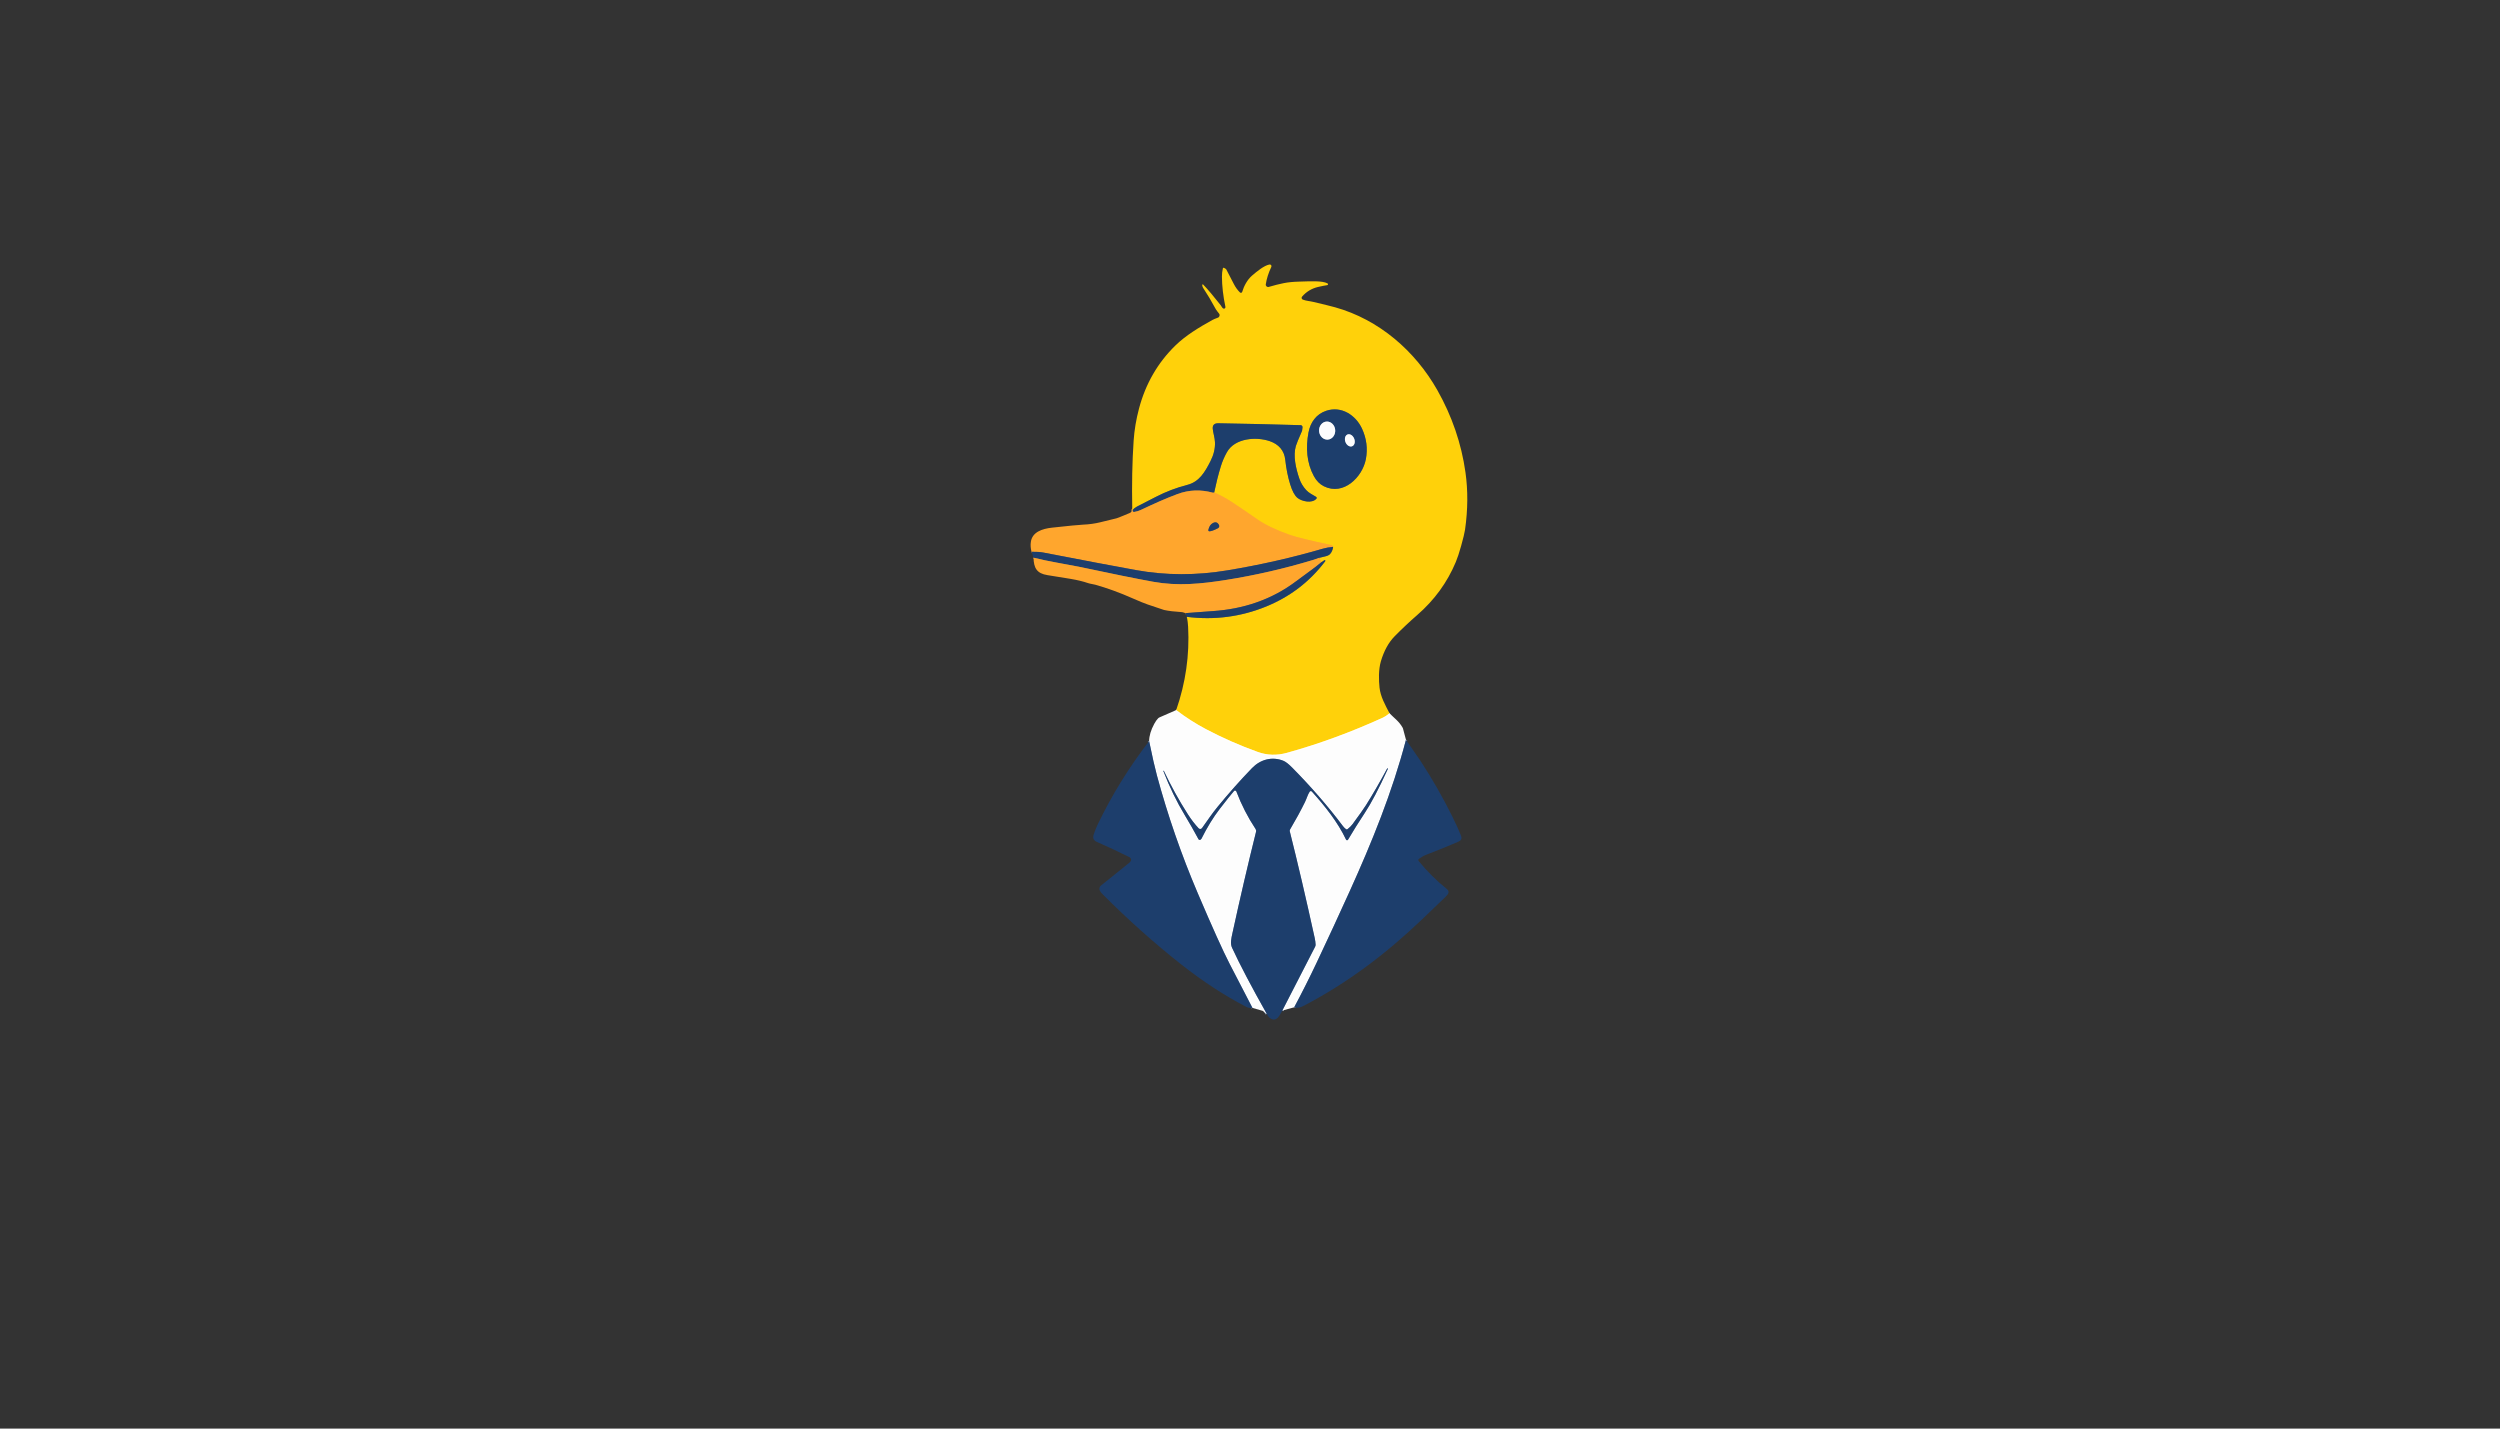 <?xml version="1.0" encoding="utf-8"?>
<svg xmlns="http://www.w3.org/2000/svg" width="490pt" height="280pt" viewBox="0 0 490 280" version="1.1" xmlns:xlink="http://www.w3.org/1999/xlink">
	<rect x="0" y="0" width="490" height="280" fill="#333333" stroke="none"/>
	<g id="surface2" data-size="85.589848883436 148" data-bboxpos="202 51.835986798091" data-pivot="244.79492444172 125.83598679809" data-center="244.79492444172 125.83598679809">
		<path stroke-opacity="0.996" vector-effect="non-scaling-stroke" d="M 272.347 139.808 Q 271.617 140.4 271.042 140.663 Q 261.632 144.95 252.221 147.561 Q 249.28 148.378 246.514 147.38 Q 241.244 145.484 236.379 142.919 Q 233.31 141.299 230.538 139.172" style="fill:none;stroke-width:0.50;stroke:#ffe884;"/>
		<path vector-effect="non-scaling-stroke" d="M 232.639 120.905 Q 240.736 121.909 248.189 118.863 Q 255.212 115.991 259.747 109.995 C 259.785 109.945 259.782 109.875 259.738 109.829 C 259.697 109.782 259.627 109.773 259.575 109.808 L 259.023 110.167" style="fill:none;stroke-width:0.50;stroke:#8e883b;"/>
		<path vector-effect="non-scaling-stroke" d="M 259.023 110.167 L 258.571 109.335" style="fill:none;stroke-width:0.50;stroke:#ffbc1c;"/>
		<path vector-effect="non-scaling-stroke" d="M 258.571 109.335 Q 259.119 109.178 259.68 109.064 Q 260.383 108.918 260.681 108.597 Q 261.165 108.072 261.293 107.197" style="fill:none;stroke-width:0.50;stroke:#8e883b;"/>
		<path vector-effect="non-scaling-stroke" d="M 261.293 107.197 L 261.147 106.984 C 261.092 106.902 261.01 106.846 260.914 106.826 Q 254.597 105.466 252.846 104.848 Q 248.711 103.386 246.388 101.754 Q 243.949 100.042 241.401 98.367 Q 239.782 97.299 237.981 96.525" style="fill:none;stroke-width:0.50;stroke:#ffbc1c;"/>
		<path vector-effect="non-scaling-stroke" d="M 237.981 96.525 Q 238.539 93.838 239.28 91.41 Q 239.712 89.992 240.473 88.632 C 242.029 85.849 246.216 85.56 248.857 86.461 C 250.616 87.062 251.714 88.285 251.909 90.112 Q 252.192 92.706 252.869 94.912 Q 253.482 96.916 254.313 97.591 C 255.139 98.262 257.129 98.734 258.008 97.754 C 258.11 97.64 258.084 97.462 257.952 97.383 C 257.255 96.96 256.528 96.622 256.012 96.056 Q 255.084 95.04 254.664 93.794 C 253.975 91.772 253.426 89.336 253.987 87.418 Q 254.182 86.756 255.195 84.462 C 255.203 84.442 255.209 84.422 255.212 84.401 L 255.291 83.756 C 255.317 83.535 255.148 83.339 254.926 83.333 Q 246.266 83.082 238.801 82.96 Q 237.614 82.939 237.698 84.031 C 237.751 84.708 238.104 85.813 238.136 86.677 Q 238.209 88.513 237.258 90.38 C 236.181 92.493 235.087 94.427 232.726 95.034 Q 229.513 95.86 226.581 97.372 Q 224.185 98.609 222.887 99.268 Q 222.35 99.543 222.003 99.939" style="fill:none;stroke-width:0.50;stroke:#8e883b;"/>
		<path vector-effect="non-scaling-stroke" d="M 222.003 99.939 L 221.921 99.808" style="fill:none;stroke-width:0.50;stroke:#ffbc1c;"/>
		<path vector-effect="non-scaling-stroke" d="M 258.571 109.335 Q 257.961 109.572 257.331 109.761 Q 248.927 112.3 240.333 113.666 C 235.428 114.445 230.85 114.903 226.026 114.028 Q 221.121 113.138 211.451 111.08 Q 210.439 110.867 206.998 110.249 Q 204.76 109.849 202.569 109.309" style="fill:none;stroke-width:0.50;stroke:#8e724d;"/>
		<path stroke-opacity="0.996" vector-effect="non-scaling-stroke" d="M 275.571 144.993 C 272.895 155.238 268.886 165.084 264.529 174.71 Q 261.384 181.664 258.119 188.565 Q 255.971 193.108 253.657 197.433" style="fill:none;stroke-width:0.50;stroke:#8d9eb5;"/>
		<path stroke-opacity="0.996" vector-effect="non-scaling-stroke" d="M 251.334 198.066 L 257.768 185.545 C 257.83 185.425 257.859 185.291 257.856 185.157 Q 257.835 184.547 257.681 183.841 Q 255.093 172.043 252.796 162.939 C 252.764 162.816 252.784 162.688 252.849 162.58 Q 254.532 159.735 255.778 157.199 C 256.111 156.516 256.315 155.737 256.692 155.174 C 256.791 155.025 257.004 155.008 257.123 155.142 C 259.697 158.005 262.207 161.136 263.826 164.564 C 263.902 164.722 264.121 164.734 264.211 164.582 Q 265.65 162.131 267.514 159.306 Q 269.37 156.502 272.017 150.713 C 272.037 150.669 272.02 150.616 271.976 150.596 L 271.973 150.596 C 271.941 150.581 271.906 150.593 271.889 150.622 Q 269.709 154.672 267.722 157.83 Q 267.088 158.836 265.093 161.544 Q 264.757 162.002 264.118 162.516 C 264.03 162.589 263.902 162.589 263.812 162.516 Q 263.438 162.215 263.202 161.9 Q 258.868 156.131 253.318 150.502 Q 252.224 149.391 251.547 149.116 C 249.338 148.224 247.045 148.842 245.393 150.549 Q 241.967 154.092 238.638 158.148 C 237.532 159.493 236.759 160.683 235.595 162.303 C 235.437 162.525 235.119 162.545 234.932 162.347 Q 233.806 161.141 232.828 159.61 Q 230.205 155.513 228.113 151.077 C 228.104 151.057 228.081 151.048 228.06 151.057 L 228.057 151.06 C 228.025 151.071 228.011 151.109 228.022 151.142 Q 229.881 155.91 232.221 159.776 Q 233.628 162.102 234.897 164.474 C 234.982 164.631 235.189 164.672 235.326 164.558 Q 235.452 164.453 235.481 164.395 Q 237.182 160.993 239.058 158.559 Q 241.115 155.895 241.807 155.107 Q 241.921 154.976 241.938 154.97 C 242.093 154.903 242.271 154.979 242.329 155.133 Q 243.82 159.058 246.096 162.487 C 246.199 162.641 246.231 162.834 246.187 163.015 Q 243.832 172.472 241.547 182.953 C 241.34 183.908 241.092 184.909 241.477 185.746 Q 243.78 190.721 248.291 198.728" style="fill:none;stroke-width:0.50;stroke:#8d9eb5;"/>
		<path stroke-opacity="0.996" vector-effect="non-scaling-stroke" d="M 245.481 197.549 Q 243.222 193.225 241.01 188.924 Q 239.012 185.04 234.751 175.049 Q 229.948 163.785 226.753 151.97 Q 226.158 149.776 225.23 145.265" style="fill:none;stroke-width:0.50;stroke:#8d9eb5;"/>
		<path vector-effect="non-scaling-stroke" d="M 259.023 110.167 Q 257.833 111.162 256.569 112.064 Q 255.434 112.872 254.077 113.899 Q 250.479 116.622 246.161 118.113 Q 242.201 119.478 237.736 119.773 Q 235.058 119.948 232.35 120.176" style="fill:none;stroke-width:0.50;stroke:#8e724d;"/>
		<path vector-effect="non-scaling-stroke" d="M 237.981 96.525 L 237.888 96.555 C 237.821 96.575 237.751 96.578 237.687 96.558 C 235.376 95.939 233.07 95.968 230.701 96.867 C 228.142 97.839 226.505 98.586 223.619 99.942 Q 223.015 100.228 222.364 100.333 Q 222.143 100.371 222.049 100.266 Q 221.95 100.155 222.003 99.939" style="fill:none;stroke-width:0.50;stroke:#8e724d;"/>
		<path vector-effect="non-scaling-stroke" d="M 261.293 107.197 Q 260.243 107.264 259.297 107.538 Q 250.295 110.17 240.622 111.781 Q 231.366 113.318 222.682 111.743 Q 216.231 110.573 204.46 108.294 Q 203.628 108.133 202.189 108.148" style="fill:none;stroke-width:0.50;stroke:#8e724d;"/>
		<path vector-effect="non-scaling-stroke" d="M 259.481 95.306 C 263.33 97.226 267.048 93.499 267.71 89.989 Q 268.288 86.922 266.963 84.036 C 265.723 81.34 262.889 79.514 259.925 80.52 C 258.025 81.162 256.843 82.729 256.461 84.789 C 255.91 87.745 256.102 90.727 257.529 93.339 Q 258.276 94.705 259.481 95.306" style="fill:none;stroke-width:0.50;stroke:#8e883b;"/>
		<path stroke-opacity="0.996" vector-effect="non-scaling-stroke" d="M 259.997 82.628 C 259.125 82.688 258.475 83.529 258.543 84.506 C 258.612 85.481 259.373 86.222 260.244 86.162 C 261.115 86.102 261.766 85.262 261.698 84.285 C 261.629 83.31 260.867 82.569 259.997 82.628" style="fill:none;stroke-width:0.50;stroke:#8d9eb5;"/>
		<path stroke-opacity="0.996" vector-effect="non-scaling-stroke" d="M 264.118 85.16 C 263.648 85.344 263.467 86.009 263.716 86.644 C 263.963 87.281 264.547 87.649 265.017 87.465 C 265.486 87.281 265.667 86.616 265.418 85.981 C 265.171 85.344 264.588 84.976 264.118 85.16" style="fill:none;stroke-width:0.50;stroke:#8d9eb5;"/>
		<path vector-effect="non-scaling-stroke" d="M 237.036 104.133 Q 237.506 104.15 238.714 103.532 C 238.941 103.415 239.038 103.143 238.93 102.925 Q 238.521 102.093 237.71 102.528 Q 237.054 102.881 236.835 103.876 C 236.808 104.004 236.905 104.127 237.036 104.133" style="fill:none;stroke-width:0.50;stroke:#8e724d;"/>
		<path d="M 272.347 139.808 Q 271.617 140.4 271.042 140.663 Q 261.632 144.95 252.221 147.561 Q 249.28 148.378 246.514 147.38 Q 241.244 145.484 236.379 142.919 Q 233.31 141.299 230.538 139.172 Q 233.316 131.145 232.872 122.854 Q 232.828 122.014 232.639 120.905 Q 240.736 121.909 248.189 118.863 Q 255.212 115.991 259.747 109.995 C 259.785 109.945 259.782 109.875 259.738 109.829 C 259.697 109.782 259.627 109.773 259.575 109.808 L 259.023 110.167 L 258.571 109.335 Q 259.119 109.178 259.68 109.064 Q 260.383 108.918 260.681 108.597 Q 261.165 108.072 261.293 107.197 L 261.147 106.984 C 261.092 106.902 261.01 106.846 260.914 106.826 Q 254.597 105.466 252.846 104.848 Q 248.711 103.386 246.388 101.754 Q 243.949 100.042 241.401 98.367 Q 239.782 97.299 237.981 96.525 Q 238.539 93.838 239.28 91.41 Q 239.712 89.992 240.473 88.632 C 242.029 85.849 246.216 85.56 248.857 86.461 C 250.616 87.062 251.714 88.285 251.909 90.112 Q 252.192 92.706 252.869 94.912 Q 253.482 96.916 254.313 97.591 C 255.139 98.262 257.129 98.734 258.008 97.754 C 258.11 97.64 258.084 97.462 257.952 97.383 C 257.255 96.96 256.528 96.622 256.012 96.056 Q 255.084 95.04 254.664 93.794 C 253.975 91.772 253.426 89.336 253.987 87.418 Q 254.182 86.756 255.195 84.462 C 255.203 84.442 255.209 84.422 255.212 84.401 L 255.291 83.756 C 255.317 83.535 255.148 83.339 254.926 83.333 Q 246.266 83.082 238.801 82.96 Q 237.614 82.939 237.698 84.031 C 237.751 84.708 238.104 85.813 238.136 86.677 Q 238.209 88.513 237.258 90.38 C 236.181 92.493 235.087 94.427 232.726 95.034 Q 229.513 95.86 226.581 97.372 Q 224.185 98.609 222.887 99.268 Q 222.35 99.543 222.003 99.939 L 221.921 99.808 Q 221.778 92.516 222.192 86.374 Q 222.405 83.243 223.246 80.074 Q 225.18 72.79 230.38 67.716 C 232.393 65.752 235.034 64.15 237.611 62.726 Q 237.973 62.528 238.705 62.262 C 239.032 62.143 239.152 61.743 238.941 61.469 C 238.726 61.183 238.431 60.865 238.192 60.418 Q 237.097 58.37 235.796 56.4 Q 235.679 56.222 235.63 55.872 C 235.615 55.761 235.752 55.697 235.831 55.779 Q 237.24 57.249 239.283 59.858 C 239.405 60.016 239.537 60.342 239.753 60.465 C 239.972 60.587 240.234 60.395 240.182 60.15 Q 239.519 57.004 239.499 54.209 Q 239.493 53.389 239.688 52.575 C 239.709 52.49 239.802 52.446 239.881 52.484 Q 240.284 52.677 240.351 52.805 Q 241.022 54.086 241.819 55.641 Q 242.329 56.639 243.035 57.322 C 243.178 57.459 243.415 57.398 243.47 57.208 C 243.815 56.062 244.456 54.83 245.419 54.002 C 246.368 53.187 247.739 52.055 248.81 51.842 C 249.082 51.79 249.297 52.067 249.178 52.318 Q 248.334 54.092 248.095 55.729 C 248.049 56.062 248.361 56.33 248.682 56.234 Q 250.31 55.755 251.608 55.496 Q 252.872 55.242 254.614 55.198 C 256.697 55.142 259.172 54.976 260.205 55.554 C 260.354 55.639 260.313 55.863 260.144 55.887 Q 259.481 55.983 258.346 56.243 Q 256.482 56.671 255.206 58.136 C 255.04 58.326 255.11 58.627 255.346 58.72 C 255.994 58.98 256.686 59.003 257.442 59.181 Q 260.605 59.931 261.678 60.229 C 270.275 62.633 277.371 68.775 281.731 76.49 Q 286.032 84.104 287.231 92.577 Q 287.987 97.923 287.15 103.806 Q 287.018 104.725 286.376 107.021 Q 285.828 108.985 285.332 110.167 Q 282.825 116.158 277.777 120.543 Q 275.501 122.522 273.345 124.716 Q 271.576 126.514 270.654 129.61 C 270.164 131.255 270.24 133.38 270.386 134.763 C 270.57 136.525 271.498 138.174 272.347 139.808 Z M 259.481 95.306 C 263.33 97.226 267.048 93.499 267.71 89.989 Q 268.288 86.922 266.963 84.036 C 265.723 81.34 262.889 79.514 259.925 80.52 C 258.025 81.162 256.843 82.729 256.461 84.789 C 255.91 87.745 256.102 90.727 257.529 93.339 Q 258.276 94.705 259.481 95.306 Z" style="fill:#ffd10a;"/>
		<path d="M 237.981 96.525 L 237.888 96.555 C 237.821 96.575 237.751 96.578 237.687 96.558 C 235.376 95.939 233.07 95.968 230.701 96.867 C 228.142 97.839 226.505 98.586 223.619 99.942 Q 223.015 100.228 222.364 100.333 Q 222.143 100.371 222.049 100.266 Q 221.95 100.155 222.003 99.939 Q 222.35 99.543 222.887 99.268 Q 224.185 98.609 226.581 97.372 Q 229.513 95.86 232.726 95.034 C 235.087 94.427 236.181 92.493 237.258 90.38 Q 238.209 88.513 238.136 86.677 C 238.104 85.813 237.751 84.708 237.698 84.031 Q 237.614 82.939 238.801 82.96 Q 246.266 83.082 254.926 83.333 C 255.148 83.339 255.317 83.535 255.291 83.756 L 255.212 84.401 C 255.209 84.422 255.203 84.442 255.195 84.462 Q 254.182 86.756 253.987 87.418 C 253.426 89.336 253.975 91.772 254.664 93.794 Q 255.084 95.04 256.012 96.056 C 256.528 96.622 257.255 96.96 257.952 97.383 C 258.084 97.462 258.11 97.64 258.008 97.754 C 257.129 98.734 255.139 98.262 254.313 97.591 Q 253.482 96.916 252.869 94.912 Q 252.192 92.706 251.909 90.112 C 251.714 88.285 250.616 87.062 248.857 86.461 C 246.216 85.56 242.029 85.849 240.473 88.632 Q 239.712 89.992 239.28 91.41 Q 238.539 93.838 237.981 96.525 Z" style="fill:#1d3e6c;"/>
		<path d="M 237.981 96.525 Q 239.782 97.299 241.401 98.367 Q 243.949 100.042 246.388 101.754 Q 248.711 103.386 252.846 104.848 Q 254.597 105.466 260.914 106.826 C 261.01 106.846 261.092 106.902 261.147 106.984 L 261.293 107.197 Q 260.243 107.264 259.297 107.538 Q 250.295 110.17 240.622 111.781 Q 231.366 113.318 222.682 111.743 Q 216.231 110.573 204.46 108.294 Q 203.628 108.133 202.189 108.148 Q 201.906 107.191 202.046 106.216 C 202.321 104.279 204.255 103.634 206.196 103.421 Q 211.092 102.881 212.332 102.828 Q 214.057 102.752 215.618 102.373 Q 218.825 101.591 218.848 101.585 Q 219.067 101.536 221.401 100.561 Q 221.918 100.345 221.921 99.808 L 222.003 99.939 Q 221.95 100.155 222.049 100.266 Q 222.143 100.371 222.364 100.333 Q 223.015 100.228 223.619 99.942 C 226.505 98.586 228.142 97.839 230.701 96.867 C 233.07 95.968 235.376 95.939 237.687 96.558 C 237.751 96.578 237.821 96.575 237.888 96.555 L 237.981 96.525 Z M 237.036 104.133 Q 237.506 104.15 238.714 103.532 C 238.941 103.415 239.038 103.143 238.93 102.925 Q 238.521 102.093 237.71 102.528 Q 237.054 102.881 236.835 103.876 C 236.808 104.004 236.905 104.127 237.036 104.133 Z" style="fill:#ffa62d;"/>
		<path d="M 261.293 107.197 Q 261.165 108.072 260.681 108.597 Q 260.383 108.918 259.68 109.064 Q 259.119 109.178 258.571 109.335 Q 257.961 109.572 257.331 109.761 Q 248.927 112.3 240.333 113.666 C 235.428 114.445 230.85 114.903 226.026 114.028 Q 221.121 113.138 211.451 111.08 Q 210.439 110.867 206.998 110.249 Q 204.76 109.849 202.569 109.309 L 202.189 108.148 Q 203.628 108.133 204.46 108.294 Q 216.231 110.573 222.682 111.743 Q 231.366 113.318 240.622 111.781 Q 250.295 110.17 259.297 107.538 Q 260.243 107.264 261.293 107.197 Z" style="fill:#1d3e6c;"/>
		<path d="M 258.571 109.335 L 259.023 110.167 Q 257.833 111.162 256.569 112.064 Q 255.434 112.872 254.077 113.899 Q 250.479 116.622 246.161 118.113 Q 242.201 119.478 237.736 119.773 Q 235.058 119.948 232.35 120.176 L 231.83 120.007 C 231.781 119.992 231.728 119.98 231.676 119.977 Q 229.508 119.846 228.162 119.557 Q 228.157 119.554 224.95 118.48 Q 224.039 118.174 221.801 117.191 Q 218.142 115.58 214.658 114.602 C 214.185 114.468 213.715 114.445 213.292 114.299 Q 211.798 113.785 209.764 113.447 Q 207.62 113.091 205.3 112.726 C 203.202 112.396 202.621 111.317 202.569 109.309 Q 204.76 109.849 206.998 110.249 Q 210.439 110.867 211.451 111.08 Q 221.121 113.138 226.026 114.028 C 230.85 114.903 235.428 114.445 240.333 113.666 Q 248.927 112.3 257.331 109.761 Q 257.961 109.572 258.571 109.335 Z" style="fill:#ffa62d;"/>
		<path d="M 232.639 120.905 L 232.35 120.176 Q 235.058 119.948 237.736 119.773 Q 242.201 119.478 246.161 118.113 Q 250.479 116.622 254.077 113.899 Q 255.434 112.872 256.569 112.064 Q 257.833 111.162 259.023 110.167 L 259.575 109.808 C 259.627 109.773 259.697 109.782 259.738 109.829 C 259.782 109.875 259.785 109.945 259.747 109.995 Q 255.212 115.991 248.189 118.863 Q 240.736 121.909 232.639 120.905 Z" style="fill:#1d3e6c;"/>
		<path fill-opacity="0.988" d="M 272.347 139.808 C 273.263 140.748 274.191 141.349 274.917 142.627 C 274.944 142.676 274.967 142.726 274.982 142.781 L 275.571 144.993 C 272.895 155.238 268.886 165.084 264.529 174.71 Q 261.384 181.664 258.119 188.565 Q 255.971 193.108 253.657 197.433 L 251.334 198.066 L 257.768 185.545 C 257.83 185.425 257.859 185.291 257.856 185.157 Q 257.835 184.547 257.681 183.841 Q 255.093 172.043 252.796 162.939 C 252.764 162.816 252.784 162.688 252.849 162.58 Q 254.532 159.735 255.778 157.199 C 256.111 156.516 256.315 155.737 256.692 155.174 C 256.791 155.025 257.004 155.008 257.123 155.142 C 259.697 158.005 262.207 161.136 263.826 164.564 C 263.902 164.722 264.121 164.734 264.211 164.582 Q 265.65 162.131 267.514 159.306 Q 269.37 156.502 272.017 150.713 C 272.037 150.669 272.02 150.616 271.976 150.596 L 271.973 150.596 C 271.941 150.581 271.906 150.593 271.889 150.622 Q 269.709 154.672 267.722 157.83 Q 267.088 158.836 265.093 161.544 Q 264.757 162.002 264.118 162.516 C 264.03 162.589 263.902 162.589 263.812 162.516 Q 263.438 162.215 263.202 161.9 Q 258.868 156.131 253.318 150.502 Q 252.224 149.391 251.547 149.116 C 249.338 148.224 247.045 148.842 245.393 150.549 Q 241.967 154.092 238.638 158.148 C 237.532 159.493 236.759 160.683 235.595 162.303 C 235.437 162.525 235.119 162.545 234.932 162.347 Q 233.806 161.141 232.828 159.61 Q 230.205 155.513 228.113 151.077 C 228.104 151.057 228.081 151.048 228.06 151.057 L 228.057 151.06 C 228.025 151.071 228.011 151.109 228.022 151.142 Q 229.881 155.91 232.221 159.776 Q 233.628 162.102 234.897 164.474 C 234.982 164.631 235.189 164.672 235.326 164.558 Q 235.452 164.453 235.481 164.395 Q 237.182 160.993 239.058 158.559 Q 241.115 155.895 241.807 155.107 Q 241.921 154.976 241.938 154.97 C 242.093 154.903 242.271 154.979 242.329 155.133 Q 243.82 159.058 246.096 162.487 C 246.199 162.641 246.231 162.834 246.187 163.015 Q 243.832 172.472 241.547 182.953 C 241.34 183.908 241.092 184.909 241.477 185.746 Q 243.78 190.721 248.291 198.728 Q 247.906 198.515 247.62 198.215 C 247.579 198.174 247.529 198.142 247.471 198.124 L 245.481 197.549 Q 243.222 193.225 241.01 188.924 Q 239.012 185.04 234.751 175.049 Q 229.948 163.785 226.753 151.97 Q 226.158 149.776 225.23 145.265 Q 225.239 143.704 226.237 141.865 Q 226.616 141.168 226.986 140.797 C 227.068 140.716 227.167 140.648 227.275 140.602 L 230.538 139.172 Q 233.31 141.299 236.379 142.919 Q 241.244 145.484 246.514 147.38 Q 249.28 148.378 252.221 147.561 Q 261.632 144.95 271.042 140.663 Q 271.617 140.4 272.347 139.808 Z" style="fill:#ffffff;"/>
		<path d="M 253.657 197.433 Q 255.971 193.108 258.119 188.565 Q 261.384 181.664 264.529 174.71 C 268.886 165.084 272.895 155.238 275.571 144.993 Q 277.83 148.238 278.431 149.157 Q 281.848 154.369 284.669 160.065 Q 285.781 162.312 286.338 163.753 C 286.613 164.462 286.373 164.739 285.717 165.025 Q 283.12 166.149 279.356 167.605 C 279.14 167.689 278.93 167.795 278.734 167.926 L 278.116 168.334 C 277.975 168.428 277.946 168.623 278.054 168.755 Q 280.602 171.868 283.505 174.176 C 284.267 174.783 283.852 175.273 283.266 175.839 Q 278.854 180.071 278.755 180.167 C 271.821 186.799 264.141 192.682 255.384 197.205 Q 254.413 197.71 253.657 197.433 Z" style="fill:#1d3e6c;"/>
		<path d="M 245.481 197.549 Q 244.845 197.649 244.214 197.322 Q 237.798 193.978 231.486 189 Q 223.628 182.802 216.146 175.305 Q 215.685 174.844 215.545 174.518 C 215.405 174.188 215.501 173.803 215.781 173.578 Q 220.576 169.741 221.355 169.09 Q 221.553 168.927 221.641 168.743 C 221.772 168.477 221.664 168.156 221.401 168.022 Q 218.635 166.627 214.958 164.999 Q 214.048 164.596 214.349 163.622 Q 214.661 162.609 215.172 161.547 Q 219.298 152.957 225.23 145.265 Q 226.158 149.776 226.753 151.97 Q 229.948 163.785 234.751 175.049 Q 239.012 185.04 241.01 188.924 Q 243.222 193.225 245.481 197.549 Z" style="fill:#1d3e6c;"/>
		<path d="M 251.334 198.066 Q 251.241 198.308 250.727 199.105 Q 249.91 200.368 248.798 199.449 Q 248.498 199.201 248.291 198.728 Q 243.78 190.721 241.477 185.746 C 241.092 184.909 241.34 183.908 241.547 182.953 Q 243.832 172.472 246.187 163.015 C 246.231 162.834 246.199 162.641 246.096 162.487 Q 243.82 159.058 242.329 155.133 C 242.271 154.979 242.093 154.903 241.938 154.97 Q 241.921 154.976 241.807 155.107 Q 241.115 155.895 239.058 158.559 Q 237.182 160.993 235.481 164.395 Q 235.452 164.453 235.326 164.558 C 235.189 164.672 234.982 164.631 234.897 164.474 Q 233.628 162.102 232.221 159.776 Q 229.881 155.91 228.022 151.142 C 228.011 151.109 228.025 151.071 228.057 151.06 L 228.06 151.057 C 228.081 151.048 228.104 151.057 228.113 151.077 Q 230.205 155.513 232.828 159.61 Q 233.806 161.141 234.932 162.347 C 235.119 162.545 235.437 162.525 235.595 162.303 C 236.759 160.683 237.532 159.493 238.638 158.148 Q 241.967 154.092 245.393 150.549 C 247.045 148.842 249.338 148.224 251.547 149.116 Q 252.224 149.391 253.318 150.502 Q 258.868 156.131 263.202 161.9 Q 263.438 162.215 263.812 162.516 C 263.902 162.589 264.03 162.589 264.118 162.516 Q 264.757 162.002 265.093 161.544 Q 267.088 158.836 267.722 157.83 Q 269.709 154.672 271.889 150.622 C 271.906 150.593 271.941 150.581 271.973 150.596 L 271.976 150.596 C 272.02 150.616 272.037 150.669 272.017 150.713 Q 269.37 156.502 267.514 159.306 Q 265.65 162.131 264.211 164.582 C 264.121 164.734 263.902 164.722 263.826 164.564 C 262.207 161.136 259.697 158.005 257.123 155.142 C 257.004 155.008 256.791 155.025 256.692 155.174 C 256.315 155.737 256.111 156.516 255.778 157.199 Q 254.532 159.735 252.849 162.58 C 252.784 162.688 252.764 162.816 252.796 162.939 Q 255.093 172.043 257.681 183.841 Q 257.835 184.547 257.856 185.157 C 257.859 185.291 257.83 185.425 257.768 185.545 L 251.334 198.066 Z" style="fill:#1d3e6c;"/>
		<path d="M 267.71 89.989 C 267.048 93.499 263.33 97.226 259.481 95.306 Q 258.276 94.705 257.529 93.339 C 256.102 90.727 255.91 87.745 256.461 84.789 C 256.843 82.729 258.025 81.162 259.925 80.52 C 262.889 79.514 265.723 81.34 266.963 84.036 Q 268.288 86.922 267.71 89.989 Z M 259.997 82.628 C 259.125 82.688 258.475 83.529 258.543 84.506 C 258.612 85.481 259.373 86.222 260.244 86.162 C 261.115 86.102 261.766 85.262 261.698 84.285 C 261.629 83.31 260.867 82.569 259.997 82.628 Z M 264.118 85.16 C 263.648 85.344 263.467 86.009 263.716 86.644 C 263.963 87.281 264.547 87.649 265.017 87.465 C 265.486 87.281 265.667 86.616 265.418 85.981 C 265.171 85.344 264.588 84.976 264.118 85.16 Z" style="fill:#1d3e6c;"/>
		<path d="M 236.835 103.876 Q 237.054 102.881 237.71 102.528 Q 238.521 102.093 238.93 102.925 C 239.038 103.143 238.941 103.415 238.714 103.532 Q 237.506 104.15 237.036 104.133 C 236.905 104.127 236.808 104.004 236.835 103.876 Z" style="fill:#1d3e6c;"/>
		<path fill-opacity="0.988" d="M 259.997 82.628 C 260.867 82.569 261.629 83.31 261.698 84.285 C 261.766 85.262 261.115 86.102 260.244 86.162 C 259.373 86.222 258.612 85.481 258.543 84.506 C 258.475 83.529 259.125 82.688 259.997 82.628 Z" style="fill:#ffffff;"/>
		<path fill-opacity="0.988" d="M 264.118 85.16 C 264.588 84.976 265.171 85.344 265.418 85.981 C 265.667 86.616 265.486 87.281 265.017 87.465 C 264.547 87.649 263.963 87.281 263.716 86.644 C 263.467 86.009 263.648 85.344 264.118 85.16 Z" style="fill:#ffffff;"/>
	</g>
	<g id="surface4">
	</g>
</svg>
